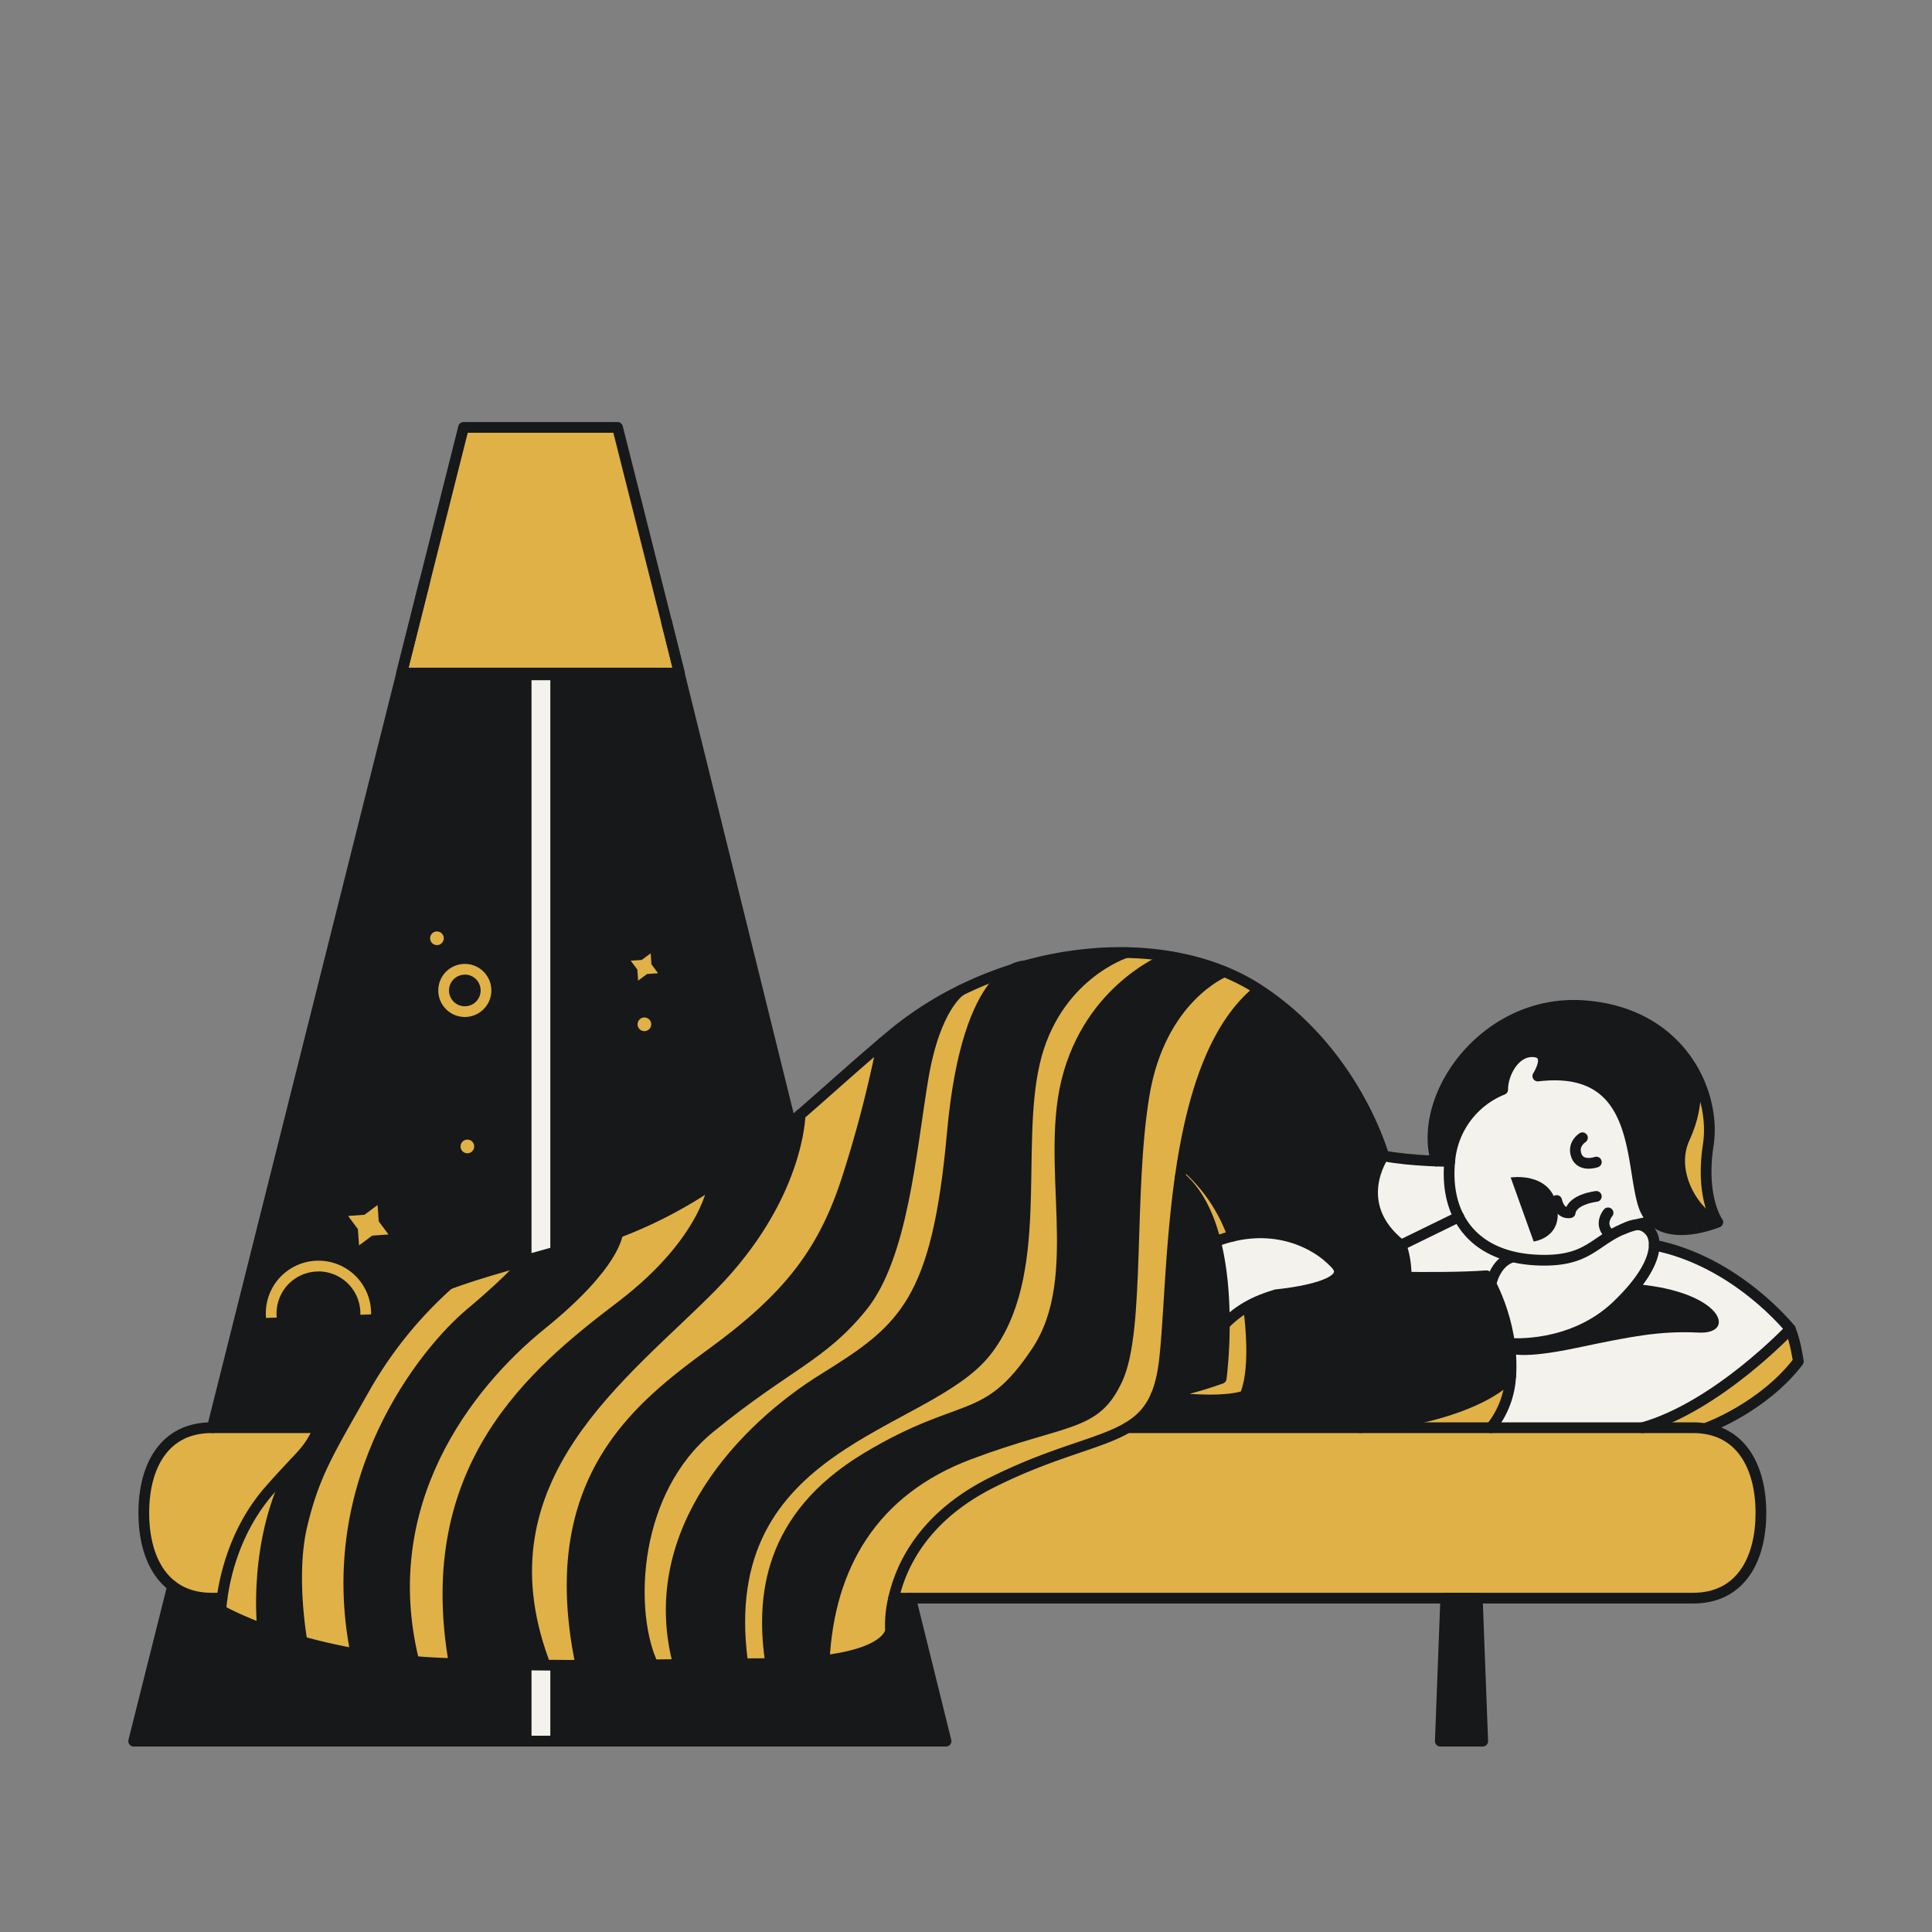 <svg id="Layer_1" data-name="Layer 1" xmlns="http://www.w3.org/2000/svg" xmlns:xlink="http://www.w3.org/1999/xlink" viewBox="0 0 900 900"><rect x="0" y="0" width="900" height="900" fill="#808080" stroke="none"/><defs><clipPath id="clip-path"><path d="M377.91,585.88l-14.13,20-275.5,9.26c4.5-142.36,100-285.64,229.29-303Z" fill="none"/></clipPath></defs><title>Big Guy Illustrations Pack - Scene 8</title><path d="M652.69,580l26.9-13.16s9,14.58,24.14,18.28a64.31,64.31,0,0,0,28.09.43s10.42-3.88,17.94-9.76S770.61,569,770.61,569,764.2,559.25,760,532.3s-25.57-32.81-42.32-31.19c0,0-.34-1.71,1.08-5.43s-7.28-9.8-12.06-3.14-8,10.92-6.08,15c0,0-21.64,3.77-25,31.66l-2.11,1.71-29-2.46S625.91,561.43,652.69,580Z" fill="#f4f2ed"/><path d="M694.55,598.22s2.25-11,13.59-11.9a52.45,52.45,0,0,0,20.27,0c10.92-2.21,21.35-10.51,21.35-10.51s14.44-6.32,18.23-2.94,3.46,7.88,1.77,12.18S754.22,611,737.16,618.8a79,79,0,0,1-33.43,7S699.23,608.87,694.55,598.22Z" fill="#f4f2ed"/><path d="M572.7,614.71s11.47-10.15,21.81-11.59,32.25-4,29.42-10.5-22.7-27.34-59.63-14.28c0,0,4.58,19,4.58,26.88S569.39,617.35,572.7,614.71Z" fill="#f4f2ed"/><rect x="245.1" y="313.54" width="13.76" height="497.56" fill="#f4f2ed"/><path d="M694.55,665.08H773s50.41-25,58.81-46c0,0-17.59-31.09-60.88-39.07,0,0-85.69,23.67-91.38-13.16L652.69,580l2.31,18.2Z" fill="#f4f2ed"/><path d="M550.76,542s4.69-55.2,35.77-80.83c0,0,39.63,22.43,57.2,74.86v3.72s-9.51,12.43-3.19,23.61A52.73,52.73,0,0,0,655,580v15.61l37.39-1.33s14.28,25.63,11.34,46.63c0,0-22.27,24.15-74.36,24.15H527.29s8.59-6.61,11.21-15c0,0,22.61,3.84,41.41.06,0,0,5.11-15,1.87-39.85l3.84-4s35.81-4.9,38.31-13.73-24.36-18.21-32.77-18.18c0,0-11.32-.21-16.82,1.37,0,0-3.59-15.34-19.85-30.56Z" fill="#161819"/><path d="M669,540.84l6.34.11s1.9-26.63,24.58-33.4c0,0,1.68-18.22,14.49-17.61s1.89,11.31,1.89,11.31,19.55-2.66,27.3,4.32,14.27,14.88,16.7,28.65.46,35.17,16.88,38,22.3-3.9,22.3-3.9-20.82-9.45-15.29-36.89,12.07-28.59-9.43-49.21S707,464,690.7,484.24,665.42,508,669,540.84Z" fill="#161819"/><path d="M187.09,313.54h58V587s-49.53,10.21-69.24,30-22.59,39.89-27.13,48.09H98.55Z" fill="#161819"/><path d="M258.86,583.2s41.44-9.63,67.35-28.15,42-31.88,42-31.88L316.52,313.54H258.86Z" fill="#161819"/><path d="M62.27,811.09H245.1V775.6s-65.74,1.9-102.18-10.83-40-14.62-40-14.62l.54-5.67s-17.15.53-23.06-5.6Z" fill="#161819"/><path d="M258.86,811.1H440.7l-16.48-66.62h-7.93l-1.47,14.95s1.5,9.43-19.93,12.26-102.84,4.08-102.84,4.08l-33.19,0Z" fill="#161819"/><path d="M538.5,650.11l31.84-9.18s7.86-65.52-20.53-92.62h0l-3.17,34.89-3.44,42.71S542.15,643.75,538.5,650.11Z" fill="#161819"/><path d="M253.82,775.77,384,772.71h0c2.89-24.5,7.6-50.29,28.08-71.25s61.74-31.52,84.62-38.57,27.22-20.28,30.18-56.44-2.12-67.6,9-107.32,34.48-46.45,34.48-46.45h0c-8.69-4.53-33.15-8.91-33.15-8.91-5.23-.56-43.08-1.54-76.69,11.49s-63.85,42.84-81.78,58.8-44.33,42.6-82.74,56.48c-29.47,10.65-46,15.12-46,15.12l-41,12.56s-35.89,10.08-48.08,38.47S149,670,135.48,684.68s-30.58,31.86-32.57,65.47h0s22.89,18.19,65.67,20.8,85.24,4.82,85.24,4.82" fill="#161819"/><path d="M703.73,630.39s4.62,3,30.66-2.48,39-8,56.91-7.14,11.29-19-28.9-22.55c0,0-6.68,12.78-21,18.77s-22.17,10.5-37.71,8.82Z" fill="#161819"/><polygon points="187.09 313.54 316.52 313.54 287.67 199.11 215.94 199.11 187.09 313.54" fill="#e0b146"/><path d="M414.82,759.43s-1.63-26.58,19.71-48.8,23.34-20.11,55.22-31.88,47.76-15.19,50.6-33.91,9-93.24,9.46-96.53,7.32-67,36.72-87.18l-16.19-8.45s-28.26,15.55-33.58,41.85-5.94,41.25-8.55,79.75,1.18,59.93-12.68,75.89-34.39,14.82-71.39,30.3-53.88,41.7-60.13,92.24C384,772.71,411.1,773.39,414.82,759.43Z" fill="#e0b146"/><path d="M358.85,773.57s-9.11-42.75,15.18-68.79,41.21-32.94,51.84-37.35,40.41-12.32,51.28-29.78,20.08-19.21,17.47-72.66-1.51-93.24,50.66-119.34c0,0-13.37-2.18-23.45-1.88,0,0-26.08,10.72-36.56,42s-6.42,69.47-8.45,90.06-3.26,49.17-29.21,64.73-63.71,30.84-85.69,59.72-16.1,48.84-16.1,73.31C345.82,773.57,353.82,775.15,358.85,773.57Z" fill="#e0b146"/><path d="M447.61,461.31l19.23-8.05s-12.8,14.6-15.45,27.62-5.71,25.24-9.64,64.71-13.3,63.75-35.86,80.32-58.28,38-71.8,62-28.6,42.32-18.52,85.69l-2,1.78-11.93.25s-8.49-39.32,1.05-67.25,20.13-40,52.64-61.9,51.86-34.93,60.25-66.43,16.89-86.54,16.89-86.54S435.56,469.46,447.61,461.31Z" fill="#e0b146"/><path d="M372.7,519.33l38.4-33.58s-5.09,23.71-7.79,33.58-11,47-33.19,76.3-34.18,26.17-65.57,56.53-46.26,64-34,123.44l-16.73.17s-8.21-23.1-8.72-42.42,6-48.53,26.7-72.32,59.88-57.27,67.58-70.19S368.91,560.29,372.7,519.33Z" fill="#e0b146"/><path d="M331.84,551s-1.82,24.62-35.53,51.92-62.19,47.22-78.59,89-6.36,81.62-6.36,81.62a28.61,28.61,0,0,1-18.86-.86S180,735,197.8,689.64s53.89-72.2,53.89-72.2,28.24-16.44,36-44.57c0,0,12.54-2.74,21.06-7.88S331.84,551,331.84,551Z" fill="#e0b146"/><path d="M245.1,587s-9.09,14.59-22.24,21.64-33.48,39.74-44.32,58.26-22.31,70.51-12.79,103.54c0,0-22.06-.71-25.18-6.52,0,0-8.17-40,6.33-73.54s36.66-64.5,36.66-64.5l23.16-25.68S220.57,593.76,245.1,587Z" fill="#e0b146"/><path d="M135.48,684.68S119.15,716,122.21,757.44h-3.44l-15.86-7.29S101.15,715.83,135.48,684.68Z" fill="#e0b146"/><path d="M549.81,548.31s10,5.55,16.42,30l8.11-2.47S568,554,550.76,542Z" fill="#e0b146"/><path d="M545.28,648.82s19.19,6.39,34.63,1.35c0,0,7.66-20.41,0-41.5L570.34,617v23.94A62.45,62.45,0,0,1,545.28,648.82Z" fill="#e0b146"/><path d="M648.21,664s38.9-6.7,55.52-23c0,0,3.06,11.76-9.18,24.15Z" fill="#e0b146"/><path d="M791.3,508.18A64.28,64.28,0,0,0,785,527.67c-1.69,11.19-1.92,27.87,6.29,34.24l8.21,6.37s-6-14-4.68-26.32S799.9,514.91,791.3,508.18Z" fill="#e0b146"/><path d="M770.6,663.3s40.67-14.81,61.25-44.21c0,0,5,4.62,5.88,15.12,0,0-8.4,18.06-42.43,30.87Z" fill="#e0b146"/><path d="M416.29,744.48H791.78s21.45,1.23,27-25.53-6.8-43.26-6.8-43.26-4.89-10.61-25.9-10.61S641.14,664,641.14,664l-116,.79s-10.51,5.45-39.89,15.56S432.36,707.3,421.43,730Z" fill="#e0b146"/><polygon points="670.96 811.1 690.71 811.1 688.18 744.49 673.48 744.49 670.96 811.1" fill="#161819"/><path d="M148.73,665.08s-2.42,12.73-13.25,19.6-24.88,25.77-32,59.8c0,0-23.14,2.65-29.16-12s-15-32.51,5.08-61c0,0,6.33-7,22.65-6.41S148.73,665.08,148.73,665.08Z" fill="#e0b146"/><path d="M525.16,665.08H788.74c21.92,0,31.56,17.78,31.56,39.7,0,11-2.41,20.89-7.56,28.07s-13,11.63-24,11.63H416.29" fill="none" stroke="#161819" stroke-linecap="round" stroke-linejoin="round" stroke-width="5"/><path d="M103.45,744.48h-4.9c-21.92,0-31.56-17.77-31.56-39.7,0-11,2.41-20.89,7.56-28.07s13-11.63,24-11.63h50.18" fill="none" stroke="#161819" stroke-linecap="round" stroke-linejoin="round" stroke-width="5"/><path d="M770.61,569C742.25,572.18,746,588.21,716.33,587s-43.48-20.16-41-46A39.53,39.53,0,0,1,700,507.55c0-7.56,5.67-18.27,14.49-17.61s1.89,11.31,1.89,11.31c47.89-5.67,42.85,39.7,49.15,59.86s34.66,8.2,34.66,8.2-8.2-11.35-4.42-35.92-12.89-61.75-58.11-64.9S660.17,509.84,669,540.84" fill="none" stroke="#161819" stroke-linecap="round" stroke-linejoin="round" stroke-width="5"/><path d="M679.59,566.86,652.69,580c-24-18.91-8.19-41.56-8.19-41.56C657.73,541,675.37,541,675.37,541" fill="none" stroke="#161819" stroke-linecap="round" stroke-linejoin="round" stroke-width="5"/><path d="M743.63,557.33s-11.34,1.26-12.18,7.57c0,0-4.62,1.29-6.3-5.66" fill="none" stroke="#161819" stroke-linecap="round" stroke-linejoin="round" stroke-width="5"/><path d="M703.73,548.51s18.06-2.84,21.42,12.65-10.71,17.18-10.71,17.18Z" fill="#161819"/><path d="M626.43,594.3s43.69,1.68,66,0c0,0,13,20.58,11.34,46.63,0,0-13,18.06-70.16,24.15" fill="none" stroke="#161819" stroke-linecap="round" stroke-linejoin="round" stroke-width="5"/><path d="M703.73,625.81s28.56,2.52,49.57-17.65,18.33-31.42,15.12-34.86-6.59-3.63-12.31-.74" fill="none" stroke="#161819" stroke-linecap="round" stroke-linejoin="round" stroke-width="5"/><path d="M694.55,598.22s1.74-9.73,9.58-12.53" fill="none" stroke="#161819" stroke-linecap="round" stroke-linejoin="round" stroke-width="5"/><path d="M795.3,665.08s26.05-9.45,42.43-30.87c0,0-1.26-9.24-3.78-15.12,0,0-25.05-31.51-63.35-39.07" fill="none" stroke="#161819" stroke-linecap="round" stroke-linejoin="round" stroke-width="5"/><path d="M834,619.09s-34,36.12-68.89,46" fill="none" stroke="#161819" stroke-linecap="round" stroke-linejoin="round" stroke-width="5"/><path d="M586.53,461.13C544,495,547.14,593.25,542.42,633.89c-2,17.26-7.59,25.49-17.26,31.19-13.1,7.73-33.71,10.83-63.08,25.53-32,16-42.43,38.94-45.79,53.87a53.78,53.78,0,0,0-1.47,14.95s0,15.29-55.77,15.55-78.45,1.64-147.44,0-108.7-24.83-108.7-24.83.06-2.11.54-5.67c1.36-10.13,6.06-32,22.14-50.31,15.51-17.68,17.39-16.92,23.14-29.09,2.31-4.89,5.24-11.88,10-23,16.38-38.76,49.14-44.43,111.53-62.07s94.51-55.45,144.92-97.67,126.45-50.62,171.4-21.22,58,77.33,58,77.33" fill="none" stroke="#161819" stroke-linecap="round" stroke-linejoin="round" stroke-width="5"/><path d="M570.34,617c6.52-6.73,14.09-10.93,24.17-13.87,0,0,37.8-3.36,27.72-14.28s-30.94-20.16-56-10.5" fill="none" stroke="#161819" stroke-linecap="round" stroke-linejoin="round" stroke-width="5"/><path d="M652.69,580a42.85,42.85,0,0,1,2.31,12.6" fill="none" stroke="#161819" stroke-linecap="round" stroke-linejoin="round" stroke-width="5"/><polygon points="690.71 811.1 670.96 811.1 673.48 744.48 688.18 744.48 690.71 811.1" fill="none" stroke="#161819" stroke-linecap="round" stroke-linejoin="round" stroke-width="5"/><path d="M570.34,452.68s-29.81,12-37.37,57.4-1.89,109-12.29,132-23.63,18.28-69,35.29-65.51,52.52-67.72,96.2" fill="none" stroke="#161819" stroke-linecap="round" stroke-linejoin="round" stroke-width="5"/><path d="M545.28,445.65s-35,12.44-47.29,54,8.51,94.62-15.12,130-34,22.16-79.39,49.57-49.15,64.8-44.43,95.73" fill="none" stroke="#161819" stroke-linecap="round" stroke-linejoin="round" stroke-width="5"/><path d="M524.46,443.77S491.38,454.31,481.93,495s5.23,99.35-22.69,134.74-126.65,41.6-113.42,143.88" fill="none" stroke="#161819" stroke-linecap="round" stroke-linejoin="round" stroke-width="5"/><path d="M477.15,450s-26.41-1.15-33.5,77.65S421.15,619.09,384,642.08s-83.51,70.79-68.39,131.49" fill="none" stroke="#161819" stroke-linecap="round" stroke-linejoin="round" stroke-width="5"/><path d="M447.61,461.31s-12,7.18-17.67,41.2-9.45,82.83-28.35,106.16-35,27.11-70.89,56.41-37.81,83.71-27.41,108.49" fill="none" stroke="#161819" stroke-linecap="round" stroke-linejoin="round" stroke-width="5"/><path d="M411.1,485.75a564.81,564.81,0,0,1-16.21,62.56c-11.26,35.49-28.28,56.39-62.3,81.38s-79.4,58.61-62.38,143.88" fill="none" stroke="#161819" stroke-linecap="round" stroke-linejoin="round" stroke-width="5"/><path d="M372.7,519.33s-.41,38.58-41.06,79.88S222,688.3,253.19,773.57" fill="none" stroke="#161819" stroke-linecap="round" stroke-linejoin="round" stroke-width="5"/><path d="M332.44,551s-2.69,26.78-43.33,57.67S195.54,683.56,211.61,775" fill="none" stroke="#161819" stroke-linecap="round" stroke-linejoin="round" stroke-width="5"/><path d="M287.67,574.28s-.45,14.45-35.42,42.71-77.51,83.6-59.55,156.58" fill="none" stroke="#161819" stroke-linecap="round" stroke-linejoin="round" stroke-width="5"/><path d="M245.1,587s-5.14,7.4-25.93,24.78-69.83,76.91-53.35,158.67" fill="none" stroke="#161819" stroke-linecap="round" stroke-linejoin="round" stroke-width="5"/><path d="M209,598.22a191.13,191.13,0,0,0-39,48.23c-17,30-23.63,40.37-29.3,64s0,54.32,0,54.32" fill="none" stroke="#161819" stroke-linecap="round" stroke-linejoin="round" stroke-width="5"/><path d="M122.35,758.82s-5-41.85,14.83-77.32" fill="none" stroke="#161819" stroke-linecap="round" stroke-linejoin="round" stroke-width="5"/><polygon points="316.52 313.54 187.09 313.54 215.94 199.11 287.67 199.11 316.52 313.54" fill="none" stroke="#161819" stroke-linecap="round" stroke-linejoin="round" stroke-width="5"/><line x1="310.51" y1="289.7" x2="368.25" y2="523.17" fill="none" stroke="#161819" stroke-linecap="round" stroke-linejoin="round" stroke-width="5"/><polyline points="424.22 744.48 440.7 811.1 62.27 811.1 80.4 738.88" fill="none" stroke="#161819" stroke-linecap="round" stroke-linejoin="round" stroke-width="5"/><line x1="197.8" y1="271.04" x2="98.91" y2="665.08" fill="none" stroke="#161819" stroke-linecap="round" stroke-linejoin="round" stroke-width="5"/><polyline points="258.86 775.73 258.86 811.1 245.1 811.1 245.1 775.6" fill="none" stroke="#161819" stroke-linecap="round" stroke-linejoin="round" stroke-width="5"/><polyline points="245.1 587.03 245.1 314.36 258.86 314.36 258.86 583.2" fill="none" stroke="#161819" stroke-linecap="round" stroke-linejoin="round" stroke-width="5"/><path d="M737.16,530s-4.87,3-2.77,8.43,9.24,2.91,9.24,2.91" fill="none" stroke="#161819" stroke-linecap="round" stroke-linejoin="round" stroke-width="5"/><path d="M749.1,565s-4.2,4.81,0,9.29" fill="none" stroke="#161819" stroke-linecap="round" stroke-linejoin="round" stroke-width="5"/><path d="M703.73,640.93a41.56,41.56,0,0,1-9.18,24.15" fill="none" stroke="#161819" stroke-linecap="round" stroke-linejoin="round" stroke-width="5"/><path d="M789,499.13s3.76,13.68-4.22,30.9,6.3,37,15.34,39.28" fill="none" stroke="#161819" stroke-linecap="round" stroke-linejoin="round" stroke-width="5"/><path d="M581.78,610.32s3.91,26.83-1.87,39.85c0,0-9.2,4.51-41.41-.06a178,178,0,0,0,30.38-8s9.32-69.61-19.07-93.77" fill="none" stroke="#161819" stroke-linecap="round" stroke-linejoin="round" stroke-width="5"/><path d="M574.34,575.81A76.83,76.83,0,0,0,550.76,542" fill="none" stroke="#161819" stroke-linecap="round" stroke-linejoin="round" stroke-width="5"/><g clip-path="url(#clip-path)"><path d="M148.36,636.31a24.52,24.52,0,1,1,24.51-24.52A24.55,24.55,0,0,1,148.36,636.31Zm0-44a19.52,19.52,0,1,0,19.51,19.51A19.54,19.54,0,0,0,148.36,592.28Z" fill="#e0b146"/><path d="M216.54,473.75a12.36,12.36,0,1,1,12.35-12.35A12.36,12.36,0,0,1,216.54,473.75Zm0-19.71a7.36,7.36,0,1,0,7.35,7.36A7.36,7.36,0,0,0,216.54,454Z" fill="#e0b146"/><polygon points="175.89 561.34 176.43 568.95 180.99 575.07 173.38 575.6 167.26 580.16 166.72 572.55 162.16 566.43 169.78 565.89 175.89 561.34" fill="#e0b146"/><polygon points="303.11 444.08 303.47 449.23 306.56 453.37 301.4 453.74 297.26 456.82 296.9 451.67 293.81 447.53 298.96 447.17 303.11 444.08" fill="#e0b146"/><circle cx="300.18" cy="477.16" r="3.19" fill="#e0b146"/><circle cx="217.72" cy="534.05" r="3.19" fill="#e0b146"/><circle cx="203.55" cy="437.08" r="3.19" fill="#e0b146"/></g></svg>